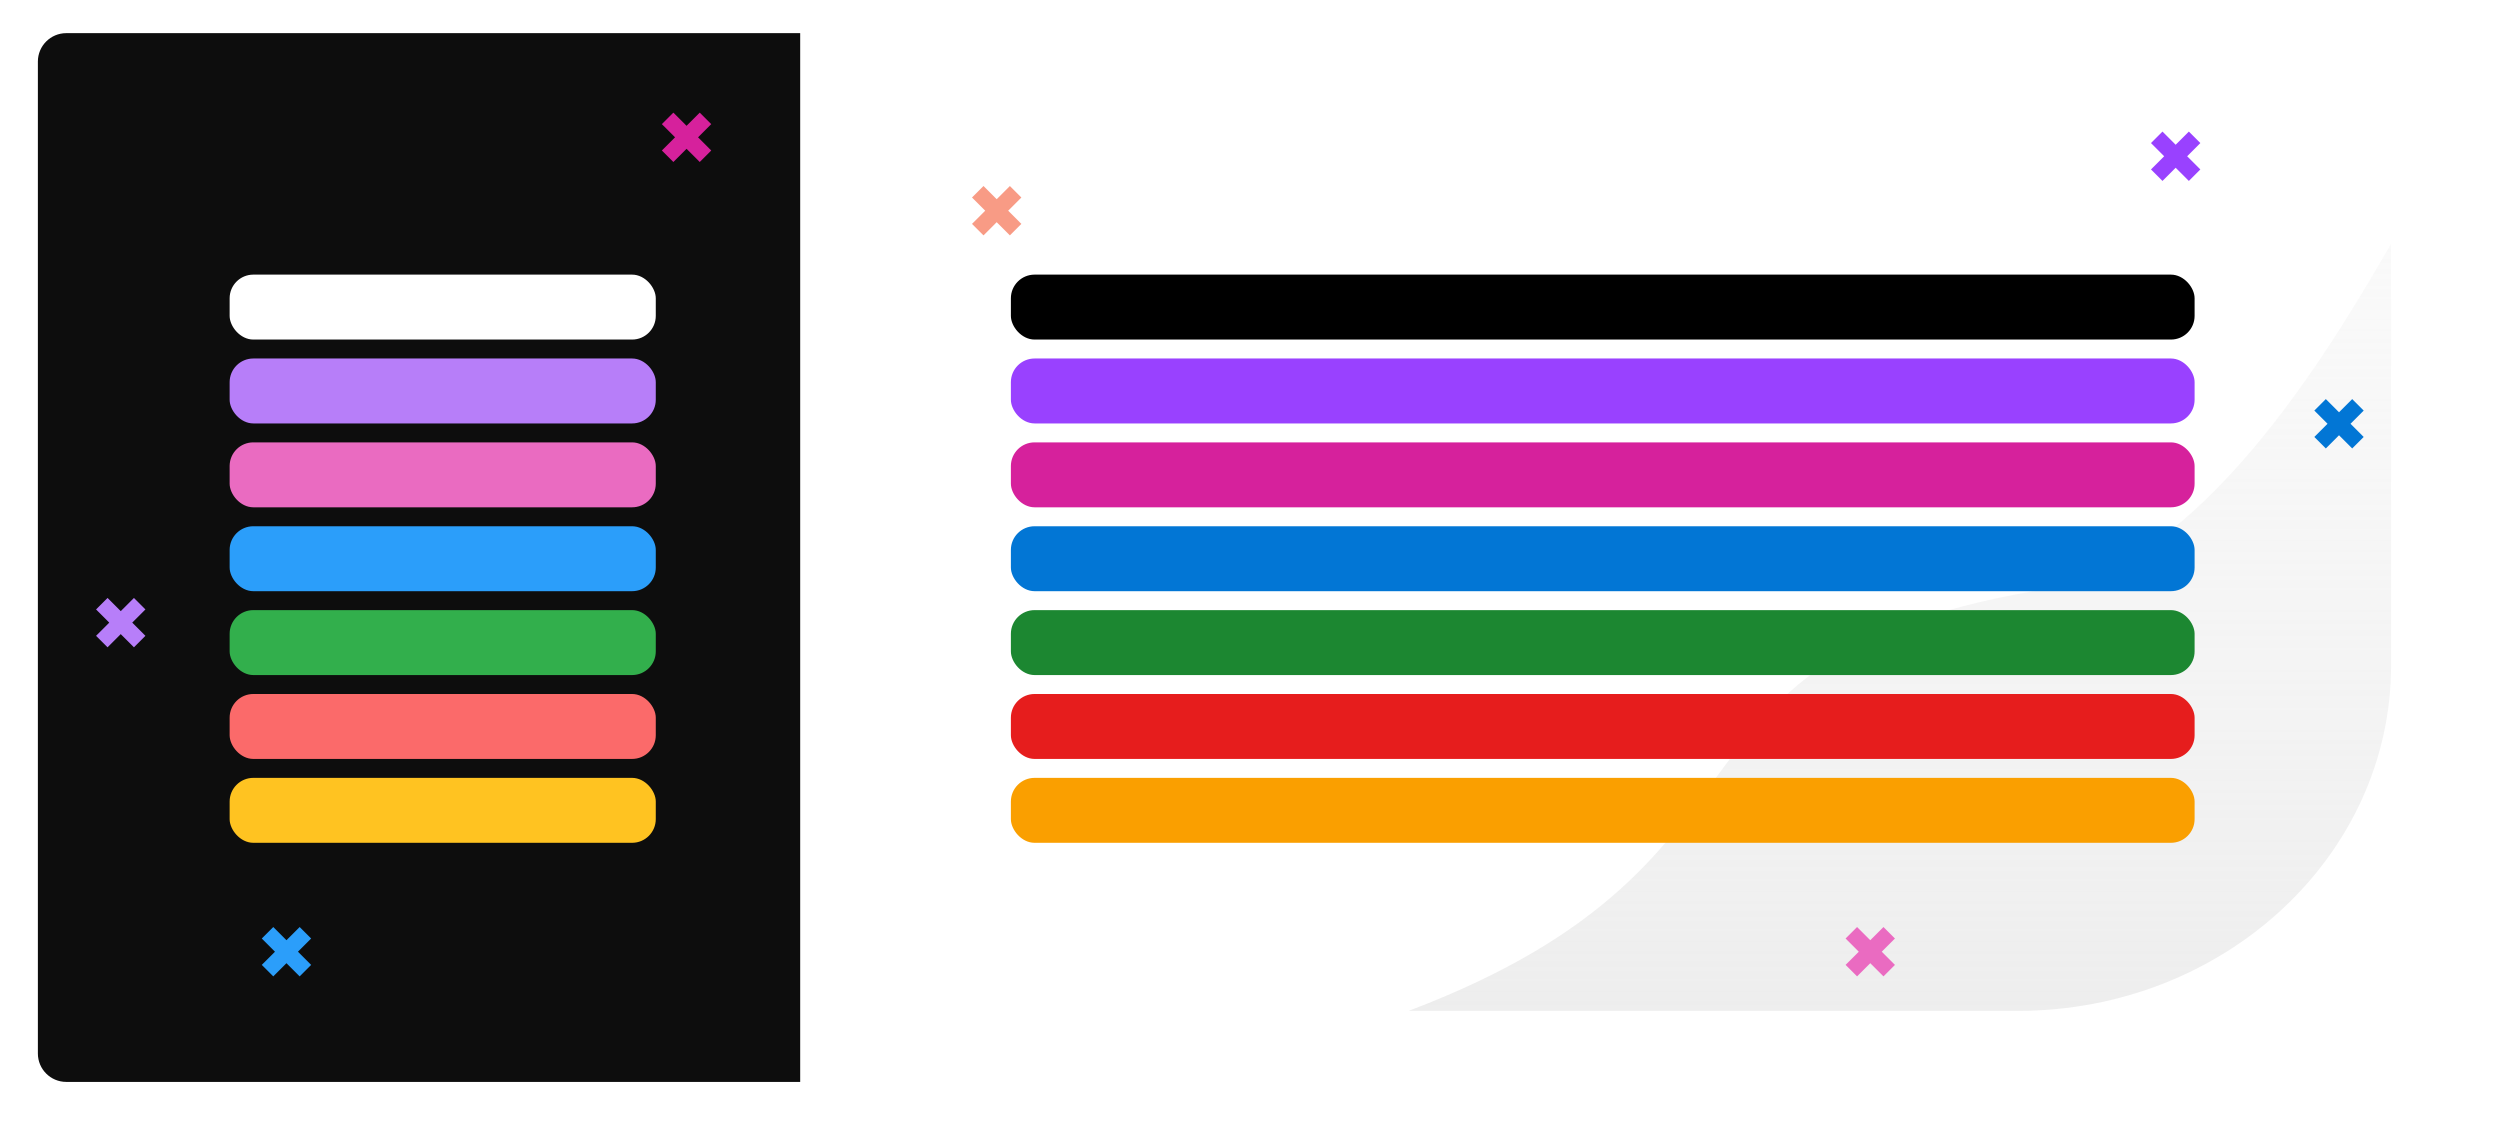 <svg width="1056" height="475" viewBox="0 0 1056 475" fill="none" xmlns="http://www.w3.org/2000/svg">
<g filter="url(#filter0_ddd)">
<rect x="16" y="14" width="1024" height="442.608" rx="12" fill="white"/>
</g>
<path d="M16 26C16 19.373 21.373 14 28 14H338V457H28C21.373 457 16 451.627 16 445V26Z" fill="#0D0D0D"/>
<path d="M595 427H852.222C939.365 427 1010 361.612 1010 280.943V103C990.556 136.135 933.571 237.89 866.429 248.469C690.238 276.167 764.206 362.861 595 427Z" fill="url(#paint0_linear)"/>
<path d="M282 50L298 66M282 66L298 50" stroke="#D6219C" stroke-width="6.867" stroke-miterlimit="10"/>
<path d="M43 255L59 271M43 271L59 255" stroke="#B77EF9" stroke-width="6.867" stroke-miterlimit="10"/>
<path d="M911 58L927 74M911 74L927 58" stroke="#9941FF" stroke-width="6.867" stroke-miterlimit="10"/>
<path d="M980 171L996 187M980 187L996 171" stroke="#0276D5" stroke-width="6.867" stroke-miterlimit="10"/>
<path d="M113 394L129 410M113 410L129 394" stroke="#2B9EFA" stroke-width="6.867" stroke-miterlimit="10"/>
<path d="M782 394L798 410M782 410L798 394" stroke="#EA6BC1" stroke-width="6.867" stroke-miterlimit="10"/>
<path d="M413 81L429 97M413 97L429 81" stroke="#F89B85" stroke-width="6.867" stroke-miterlimit="10"/>
<rect x="97" y="116" width="180" height="27.429" rx="10" fill="white"/>
<rect x="97" y="151.429" width="180" height="27.429" rx="10" fill="#B77EF9"/>
<rect x="97" y="186.857" width="180" height="27.429" rx="10" fill="#EA6BC1"/>
<rect x="97" y="222.286" width="180" height="27.429" rx="10" fill="#2B9EFA"/>
<rect x="97" y="257.714" width="180" height="27.429" rx="10" fill="#32AF4C"/>
<rect x="97" y="293.143" width="180" height="27.429" rx="10" fill="#FB6A6A"/>
<rect x="97" y="328.571" width="180" height="27.429" rx="10" fill="#FFC321"/>
<rect x="427" y="116" width="500" height="27.429" rx="10" fill="black"/>
<rect x="427" y="151.429" width="500" height="27.429" rx="10" fill="#9941FF"/>
<rect x="427" y="186.857" width="500" height="27.429" rx="10" fill="#D6219C"/>
<rect x="427" y="222.286" width="500" height="27.429" rx="10" fill="#0276D5"/>
<rect x="427" y="257.714" width="500" height="27.429" rx="10" fill="#1C8731"/>
<rect x="427" y="293.143" width="500" height="27.429" rx="10" fill="#E61D1D"/>
<rect x="427" y="328.571" width="500" height="27.429" rx="10" fill="#FA9F00"/>
<defs>
<filter id="filter0_ddd" x="0" y="0" width="1056" height="474.608" filterUnits="userSpaceOnUse" color-interpolation-filters="sRGB">
<feFlood flood-opacity="0" result="BackgroundImageFix"/>
<feColorMatrix in="SourceAlpha" type="matrix" values="0 0 0 0 0 0 0 0 0 0 0 0 0 0 0 0 0 0 127 0"/>
<feOffset dy="2"/>
<feGaussianBlur stdDeviation="8"/>
<feColorMatrix type="matrix" values="0 0 0 0 0.075 0 0 0 0 0.078 0 0 0 0 0.082 0 0 0 0.1 0"/>
<feBlend mode="normal" in2="BackgroundImageFix" result="effect1_dropShadow"/>
<feColorMatrix in="SourceAlpha" type="matrix" values="0 0 0 0 0 0 0 0 0 0 0 0 0 0 0 0 0 0 127 0"/>
<feOffset dy="8"/>
<feGaussianBlur stdDeviation="4"/>
<feColorMatrix type="matrix" values="0 0 0 0 0.075 0 0 0 0 0.078 0 0 0 0 0.082 0 0 0 0.05 0"/>
<feBlend mode="normal" in2="effect1_dropShadow" result="effect2_dropShadow"/>
<feColorMatrix in="SourceAlpha" type="matrix" values="0 0 0 0 0 0 0 0 0 0 0 0 0 0 0 0 0 0 127 0"/>
<feOffset dy="4"/>
<feGaussianBlur stdDeviation="2"/>
<feColorMatrix type="matrix" values="0 0 0 0 0.075 0 0 0 0 0.078 0 0 0 0 0.082 0 0 0 0.05 0"/>
<feBlend mode="normal" in2="effect2_dropShadow" result="effect3_dropShadow"/>
<feBlend mode="normal" in="SourceGraphic" in2="effect3_dropShadow" result="shape"/>
</filter>
<linearGradient id="paint0_linear" x1="802.5" y1="427" x2="802.5" y2="103" gradientUnits="userSpaceOnUse">
<stop stop-color="#E6E6E6" stop-opacity="0.7"/>
<stop offset="1" stop-color="#F2F2F2" stop-opacity="0.4"/>
</linearGradient>
</defs>
</svg>
